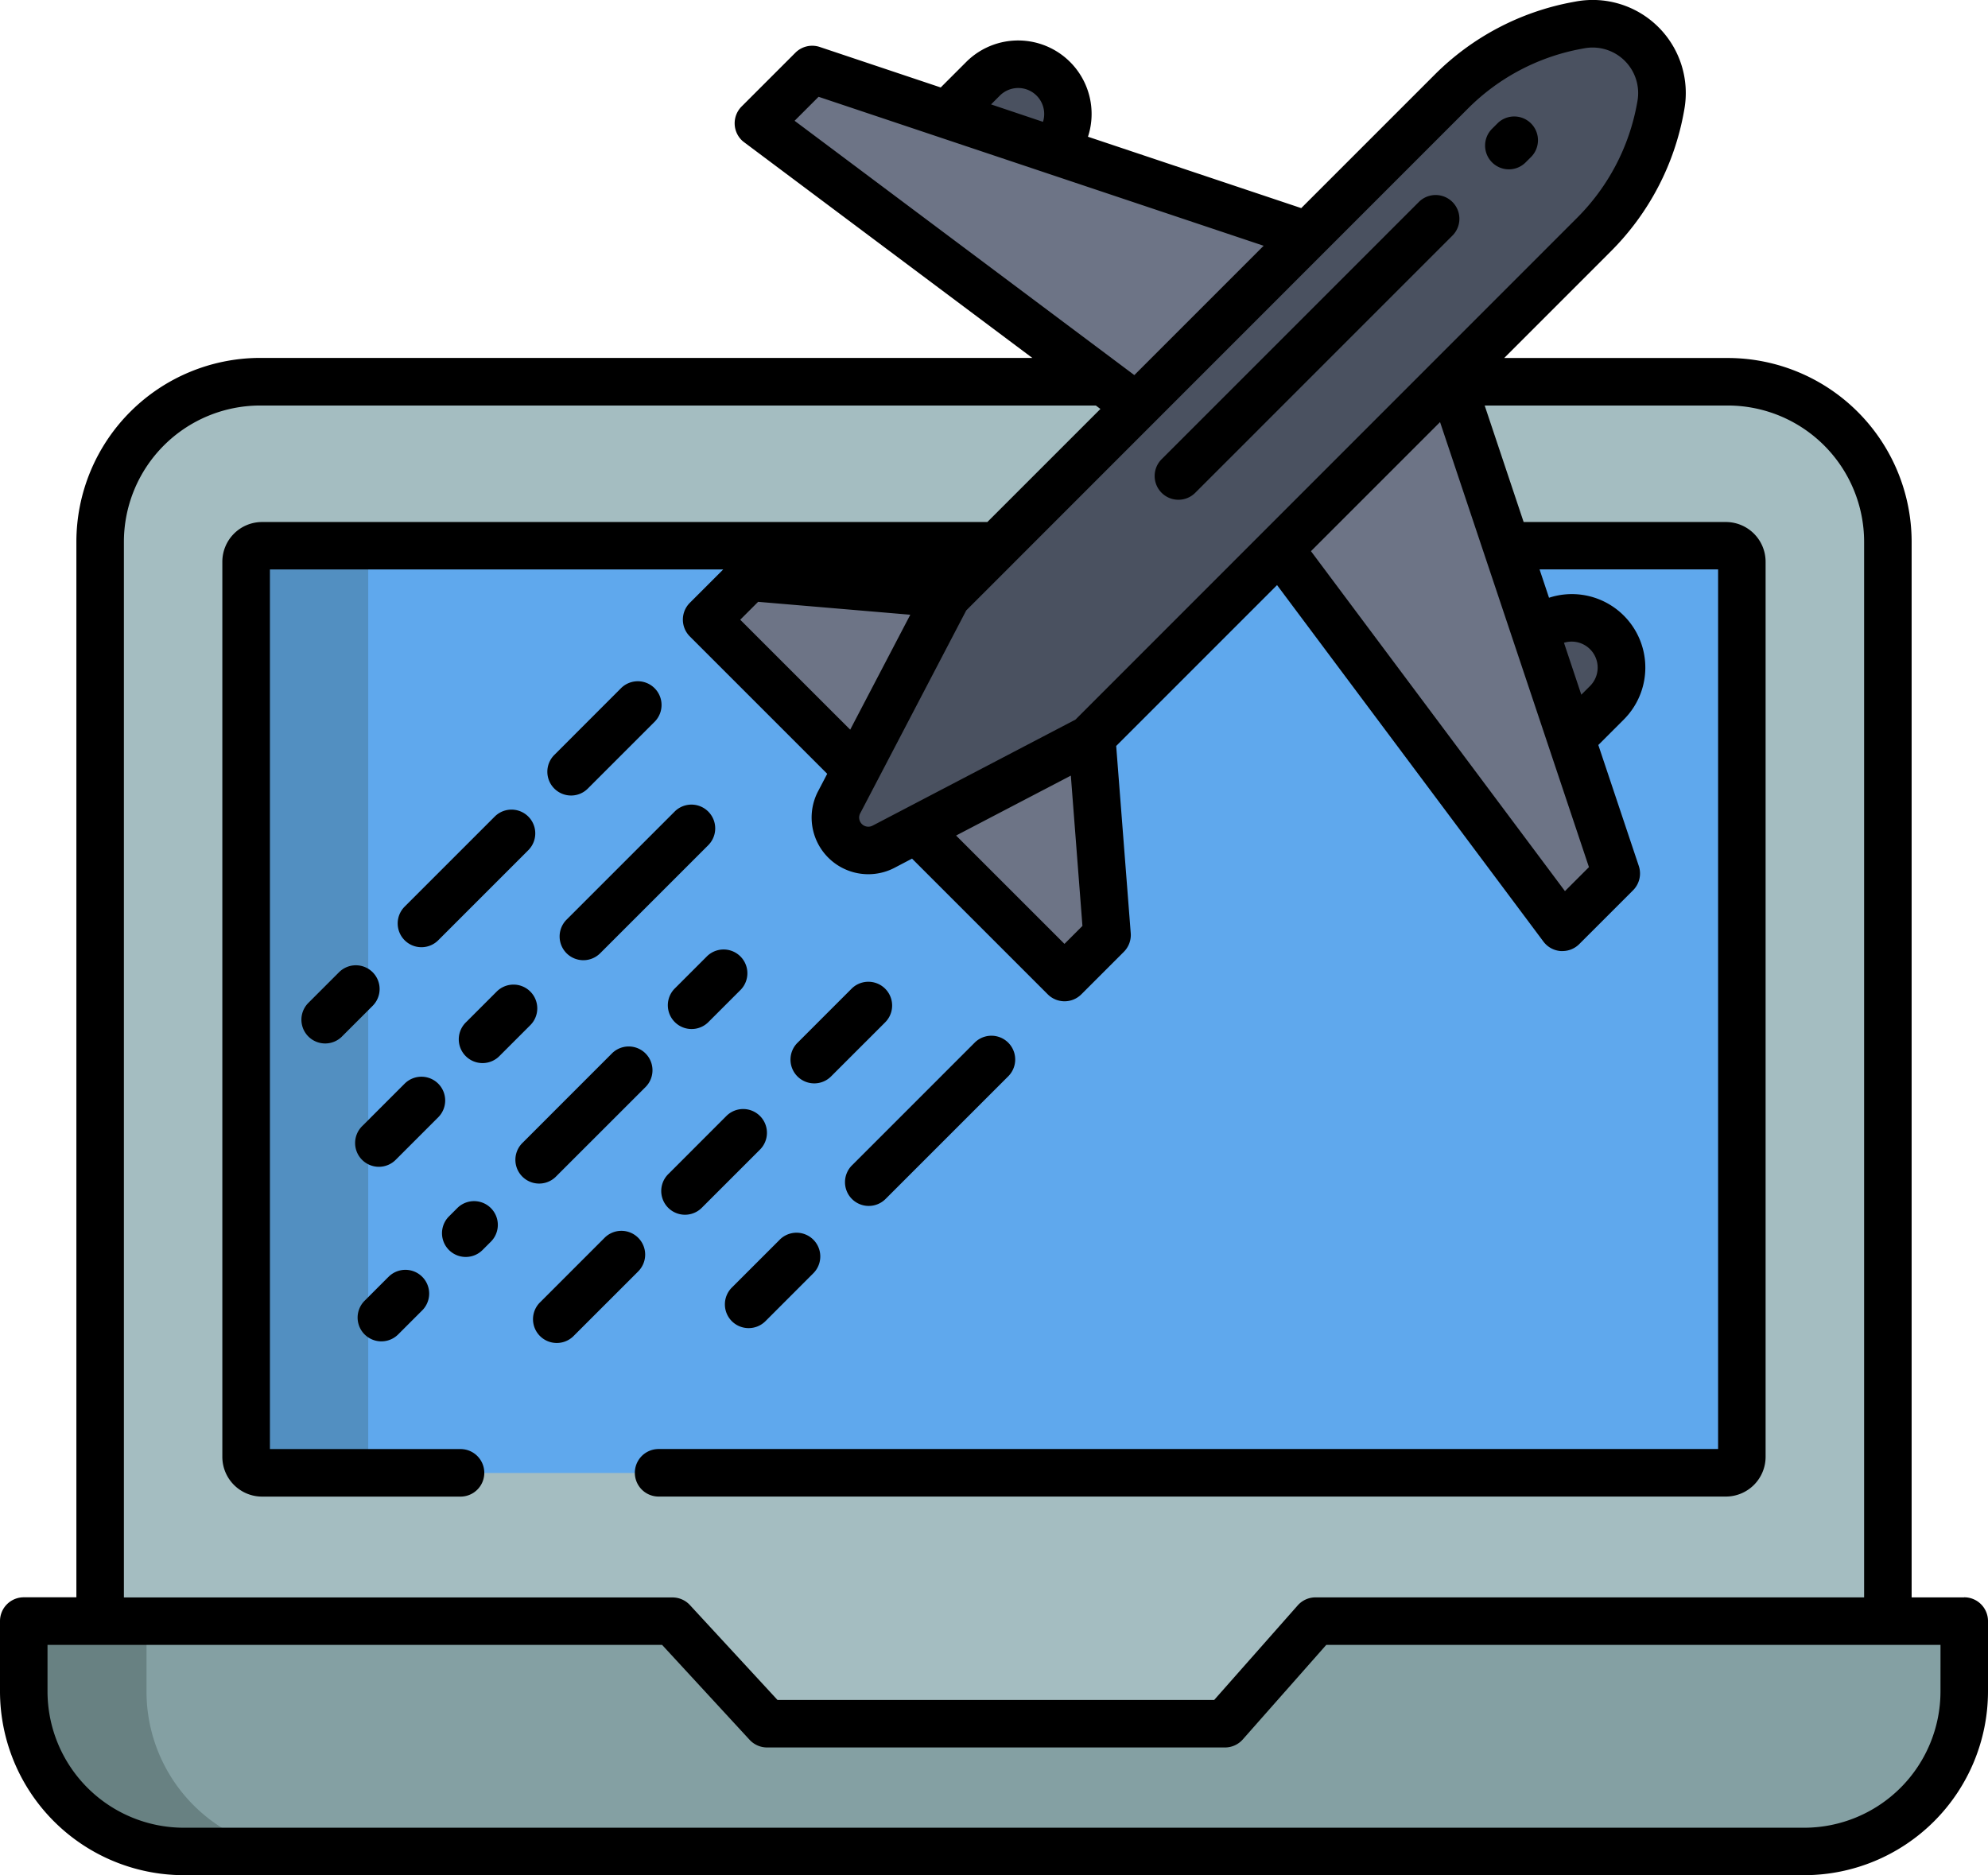 <svg xmlns="http://www.w3.org/2000/svg" width="91.167" height="86.001" viewBox="0 0 91.167 86.001">
  <g id="Grupo_94647" data-name="Grupo 94647" transform="translate(-51.681 -216.789)">
    <path id="Trazado_151042" data-name="Trazado 151042" d="M130.918,234.3H63.611a7.338,7.338,0,0,0-7.337,7.339v54.949h81.981V241.635a7.338,7.338,0,0,0-7.337-7.339Z" fill="#a4bdc1"/>
    <rect id="Rectángulo_24183" data-name="Rectángulo 24183" width="68.59" height="42.52" rx="0.734" transform="translate(62.97 241.819)" fill="#5fa8ed"/>
    <path id="Trazado_151043" data-name="Trazado 151043" d="M124.15,217.932l-.12.022A10.99,10.99,0,0,0,118.235,221l-23.041,23.04-.094.1-4.922,9.414a1.511,1.511,0,0,0,2.054,2.056l9.417-4.922.094-.094,23.041-23.041a11.016,11.016,0,0,0,3.045-5.817l.018-.1a3.176,3.176,0,0,0-3.7-3.7Z" fill="#4a5160"/>
    <path id="Trazado_151044" data-name="Trazado 151044" d="M111.612,227.572l-22.683-7.593-2.468,2.5L103.8,235.46l7.831-7.848Z" fill="#6d7486"/>
    <path id="Trazado_151045" data-name="Trazado 151045" d="M118.253,234.3l-.045-.132-.024-.024-7.82,7.82,12.968,17.354,2.469-2.468Z" fill="#6d7486"/>
    <path id="Trazado_151046" data-name="Trazado 151046" d="M125.374,245.794a2.282,2.282,0,0,1,0,3.227l-1.615,1.613-.036.013-1.618-4.838.042-.015a2.28,2.28,0,0,1,3.225,0Z" fill="#4a5160"/>
    <path id="Trazado_151047" data-name="Trazado 151047" d="M99.985,220.4a2.281,2.281,0,0,1,0,3.226h0l-.014.042-4.839-1.618.013-.038,1.613-1.613a2.282,2.282,0,0,1,3.227,0Z" fill="#4a5160"/>
    <path id="Trazado_151048" data-name="Trazado 151048" d="M101.743,250.585l.7,9.084-1.949,1.95-6.743-6.745-.027-.052,7.924-4.143Z" fill="#6d7486"/>
    <path id="Trazado_151049" data-name="Trazado 151049" d="M95.194,244.036l-.094.1-4.143,7.923-.052-.027-6.82-6.818,1.951-1.948Z" fill="#6d7486"/>
    <path id="Trazado_151050" data-name="Trazado 151050" d="M112.007,291.136l-4.151,4.7h-21l-4.335-4.7H52.771v3.225a7.338,7.338,0,0,0,7.337,7.339H134.42a7.338,7.338,0,0,0,7.338-7.338h0v-3.225Z" fill="#84a0a3"/>
    <path id="Trazado_151051" data-name="Trazado 151051" d="M63.674,284.306H69.3a.734.734,0,0,1-.733-.734h0V242.543a.733.733,0,0,1,.733-.733h-5.63a.733.733,0,0,0-.733.733v41.029a.734.734,0,0,0,.733.734Z" fill="#528fc1"/>
    <path id="Trazado_151052" data-name="Trazado 151052" d="M58.4,294.361v-3.154h-5.63v3.154a7.373,7.373,0,0,0,7.338,7.379h5.63A7.373,7.373,0,0,1,58.4,294.361Z" fill="#688182"/>
    <g id="Grupo_94599" data-name="Grupo 94599">
      <path id="Trazado_151053" data-name="Trazado 151053" d="M141.758,290.046h-2.412V241.635a8.438,8.438,0,0,0-8.428-8.428H120.662l4.892-4.893a12.073,12.073,0,0,0,3.347-6.39l.018-.1a4.268,4.268,0,0,0-4.967-4.967l-.119.022a12.039,12.039,0,0,0-6.369,3.344l-6.11,6.11-9.78-3.273a3.369,3.369,0,0,0-5.586-3.427L94.821,220.8l-5.547-1.857a1.092,1.092,0,0,0-1.117.263l-2.467,2.467a1.091,1.091,0,0,0,0,1.541,1.038,1.038,0,0,0,.118.1l13.213,9.889H63.611a8.437,8.437,0,0,0-8.427,8.428v48.411H52.771a1.09,1.09,0,0,0-1.09,1.09v3.226a8.438,8.438,0,0,0,8.428,8.428H134.42a8.438,8.438,0,0,0,8.428-8.428v-3.226a1.09,1.09,0,0,0-1.09-1.09ZM119,221.766a9.875,9.875,0,0,1,5.222-2.741l.119-.022a2.089,2.089,0,0,1,2.43,2.43l-.018.1a9.908,9.908,0,0,1-2.745,5.242L101,249.791l-9.267,4.844-.026.013a.42.42,0,0,1-.572-.572l.014-.025,4.843-9.268Zm5.548,34.79-1.1,1.1L111.8,242.066l5.92-5.92Zm-1.145-10.289a1.192,1.192,0,0,1,1.195,1.982l-.4.4ZM101.32,259.252l-.824.824-4.97-4.969,5.262-2.748Zm-10.65-9-5.043-5.042.821-.821,6.978.592Zm6.859-29.075a1.192,1.192,0,0,1,1.982,1.2l-2.381-.8Zm-9.409,1.151,1.1-1.1,20.41,6.832-5.93,5.931ZM57.363,241.635a6.256,6.256,0,0,1,6.248-6.249h38.323l.211.158-5.185,5.185H63.7a1.823,1.823,0,0,0-1.823,1.823V283.6a1.824,1.824,0,0,0,1.823,1.824h9.1a1.09,1.09,0,0,0,0-2.18H64.059v-40.34H84.847l-1.531,1.531a1.089,1.089,0,0,0,0,1.541l6.3,6.3-.394.754a2.6,2.6,0,0,0,3.531,3.53l.753-.394,6.223,6.223a1.089,1.089,0,0,0,1.541,0h0l1.949-1.949a1.09,1.09,0,0,0,.316-.855L102.868,251l7.377-7.378L122.46,259.97a1.088,1.088,0,0,0,.795.435q.039,0,.078,0a1.089,1.089,0,0,0,.77-.319l2.468-2.468a1.09,1.09,0,0,0,.263-1.116l-1.856-5.547,1.167-1.167a3.369,3.369,0,0,0-3.428-5.586l-.434-1.3h8.188v40.34H81.884a1.09,1.09,0,0,0,0,2.18h48.942a1.824,1.824,0,0,0,1.823-1.824V242.552a1.823,1.823,0,0,0-1.823-1.823h-9.273l-1.787-5.343h11.153a6.256,6.256,0,0,1,6.248,6.249v48.411H112.008a1.087,1.087,0,0,0-.817.369l-3.828,4.334H87.335L83.321,290.4a1.087,1.087,0,0,0-.8-.351H57.363Zm83.306,52.727a6.255,6.255,0,0,1-6.249,6.248H60.109a6.256,6.256,0,0,1-6.249-6.248v-2.137H82.044l4.013,4.353a1.094,1.094,0,0,0,.8.351h21a1.089,1.089,0,0,0,.817-.369l3.828-4.335h28.168Z"/>
      <path id="Trazado_151054" data-name="Trazado 151054" d="M82.607,262.14a1.09,1.09,0,0,0,1.541,1.541l1.507-1.507a1.09,1.09,0,0,0-1.541-1.541Z"/>
      <path id="Trazado_151055" data-name="Trazado 151055" d="M77.175,270.749l4.128-4.127a1.09,1.09,0,0,0-1.541-1.541l-4.127,4.128a1.089,1.089,0,0,0,1.541,1.54Z"/>
      <path id="Trazado_151056" data-name="Trazado 151056" d="M69.48,275.363,68.4,276.444a1.09,1.09,0,0,0,1.542,1.541h0l1.081-1.081a1.09,1.09,0,1,0-1.541-1.541Z"/>
      <path id="Trazado_151057" data-name="Trazado 151057" d="M72.651,272.193l-.381.381a1.089,1.089,0,0,0,1.54,1.541l.382-.382a1.089,1.089,0,1,0-1.541-1.54Z"/>
      <path id="Trazado_151058" data-name="Trazado 151058" d="M77.663,260.506a1.091,1.091,0,0,0,1.541,0l4.969-4.969a1.09,1.09,0,0,0-1.529-1.553l-.012.012-4.969,4.969A1.091,1.091,0,0,0,77.663,260.506Z"/>
      <path id="Trazado_151059" data-name="Trazado 151059" d="M76,262.263a1.089,1.089,0,0,0-1.541,0l-1.4,1.4a1.09,1.09,0,1,0,1.541,1.541l1.4-1.4A1.089,1.089,0,0,0,76,262.263Z"/>
      <path id="Trazado_151060" data-name="Trazado 151060" d="M71.778,266.487a1.09,1.09,0,0,0-1.541,0h0l-1.932,1.932a1.09,1.09,0,1,0,1.541,1.541h0l1.932-1.932a1.091,1.091,0,0,0,0-1.541Z"/>
      <path id="Trazado_151061" data-name="Trazado 151061" d="M77.867,253.272a1.083,1.083,0,0,0,.771-.319l3.062-3.062a1.089,1.089,0,0,0-1.541-1.54L77.1,251.412a1.09,1.09,0,0,0,.77,1.86Z"/>
      <path id="Trazado_151062" data-name="Trazado 151062" d="M71.007,260.229a1.091,1.091,0,0,0,.771-.319l4.131-4.132a1.089,1.089,0,1,0-1.541-1.54h0l-4.131,4.131a1.09,1.09,0,0,0,.77,1.86Z"/>
      <path id="Trazado_151063" data-name="Trazado 151063" d="M68.77,261.376a1.091,1.091,0,0,0-1.541,0l-1.4,1.4a1.09,1.09,0,0,0,1.529,1.554l.012-.013,1.4-1.4a1.089,1.089,0,0,0,0-1.541Z"/>
      <path id="Trazado_151064" data-name="Trazado 151064" d="M89.023,266.473a1.089,1.089,0,0,0,.77-.319l2.5-2.5a1.09,1.09,0,0,0-1.541-1.541l-2.5,2.5a1.089,1.089,0,0,0,.771,1.86Z"/>
      <path id="Trazado_151065" data-name="Trazado 151065" d="M85.011,267.95l-2.687,2.688a1.089,1.089,0,0,0,1.54,1.541l2.688-2.688a1.09,1.09,0,0,0-1.541-1.541Z"/>
      <path id="Trazado_151066" data-name="Trazado 151066" d="M80.948,273.555a1.089,1.089,0,0,0-1.541,0l-2.983,2.983a1.09,1.09,0,0,0,1.541,1.541h0l2.983-2.983a1.089,1.089,0,0,0,0-1.541Z"/>
      <path id="Trazado_151067" data-name="Trazado 151067" d="M90.75,271.775a1.091,1.091,0,0,0,1.541,0l5.646-5.646a1.09,1.09,0,0,0-1.541-1.541l-5.646,5.646a1.091,1.091,0,0,0,0,1.541Z"/>
      <path id="Trazado_151068" data-name="Trazado 151068" d="M85.242,277.379a1.091,1.091,0,0,0,1.541,0h0l2.19-2.191a1.089,1.089,0,1,0-1.528-1.553l-.012.013-2.191,2.19A1.091,1.091,0,0,0,85.242,277.379Z"/>
      <path id="Trazado_151069" data-name="Trazado 151069" d="M120.876,224.555a1.086,1.086,0,0,0,.77-.32l.257-.256a1.09,1.09,0,0,0-1.528-1.554l-.013.013-.257.256a1.09,1.09,0,0,0,.771,1.861Z"/>
      <path id="Trazado_151070" data-name="Trazado 151070" d="M105.723,239.708a1.089,1.089,0,0,0,.77-.319l11.814-11.815a1.09,1.09,0,0,0-1.541-1.541l-11.814,11.815a1.089,1.089,0,0,0,.771,1.86Z"/>
    </g>
  </g>
</svg>
